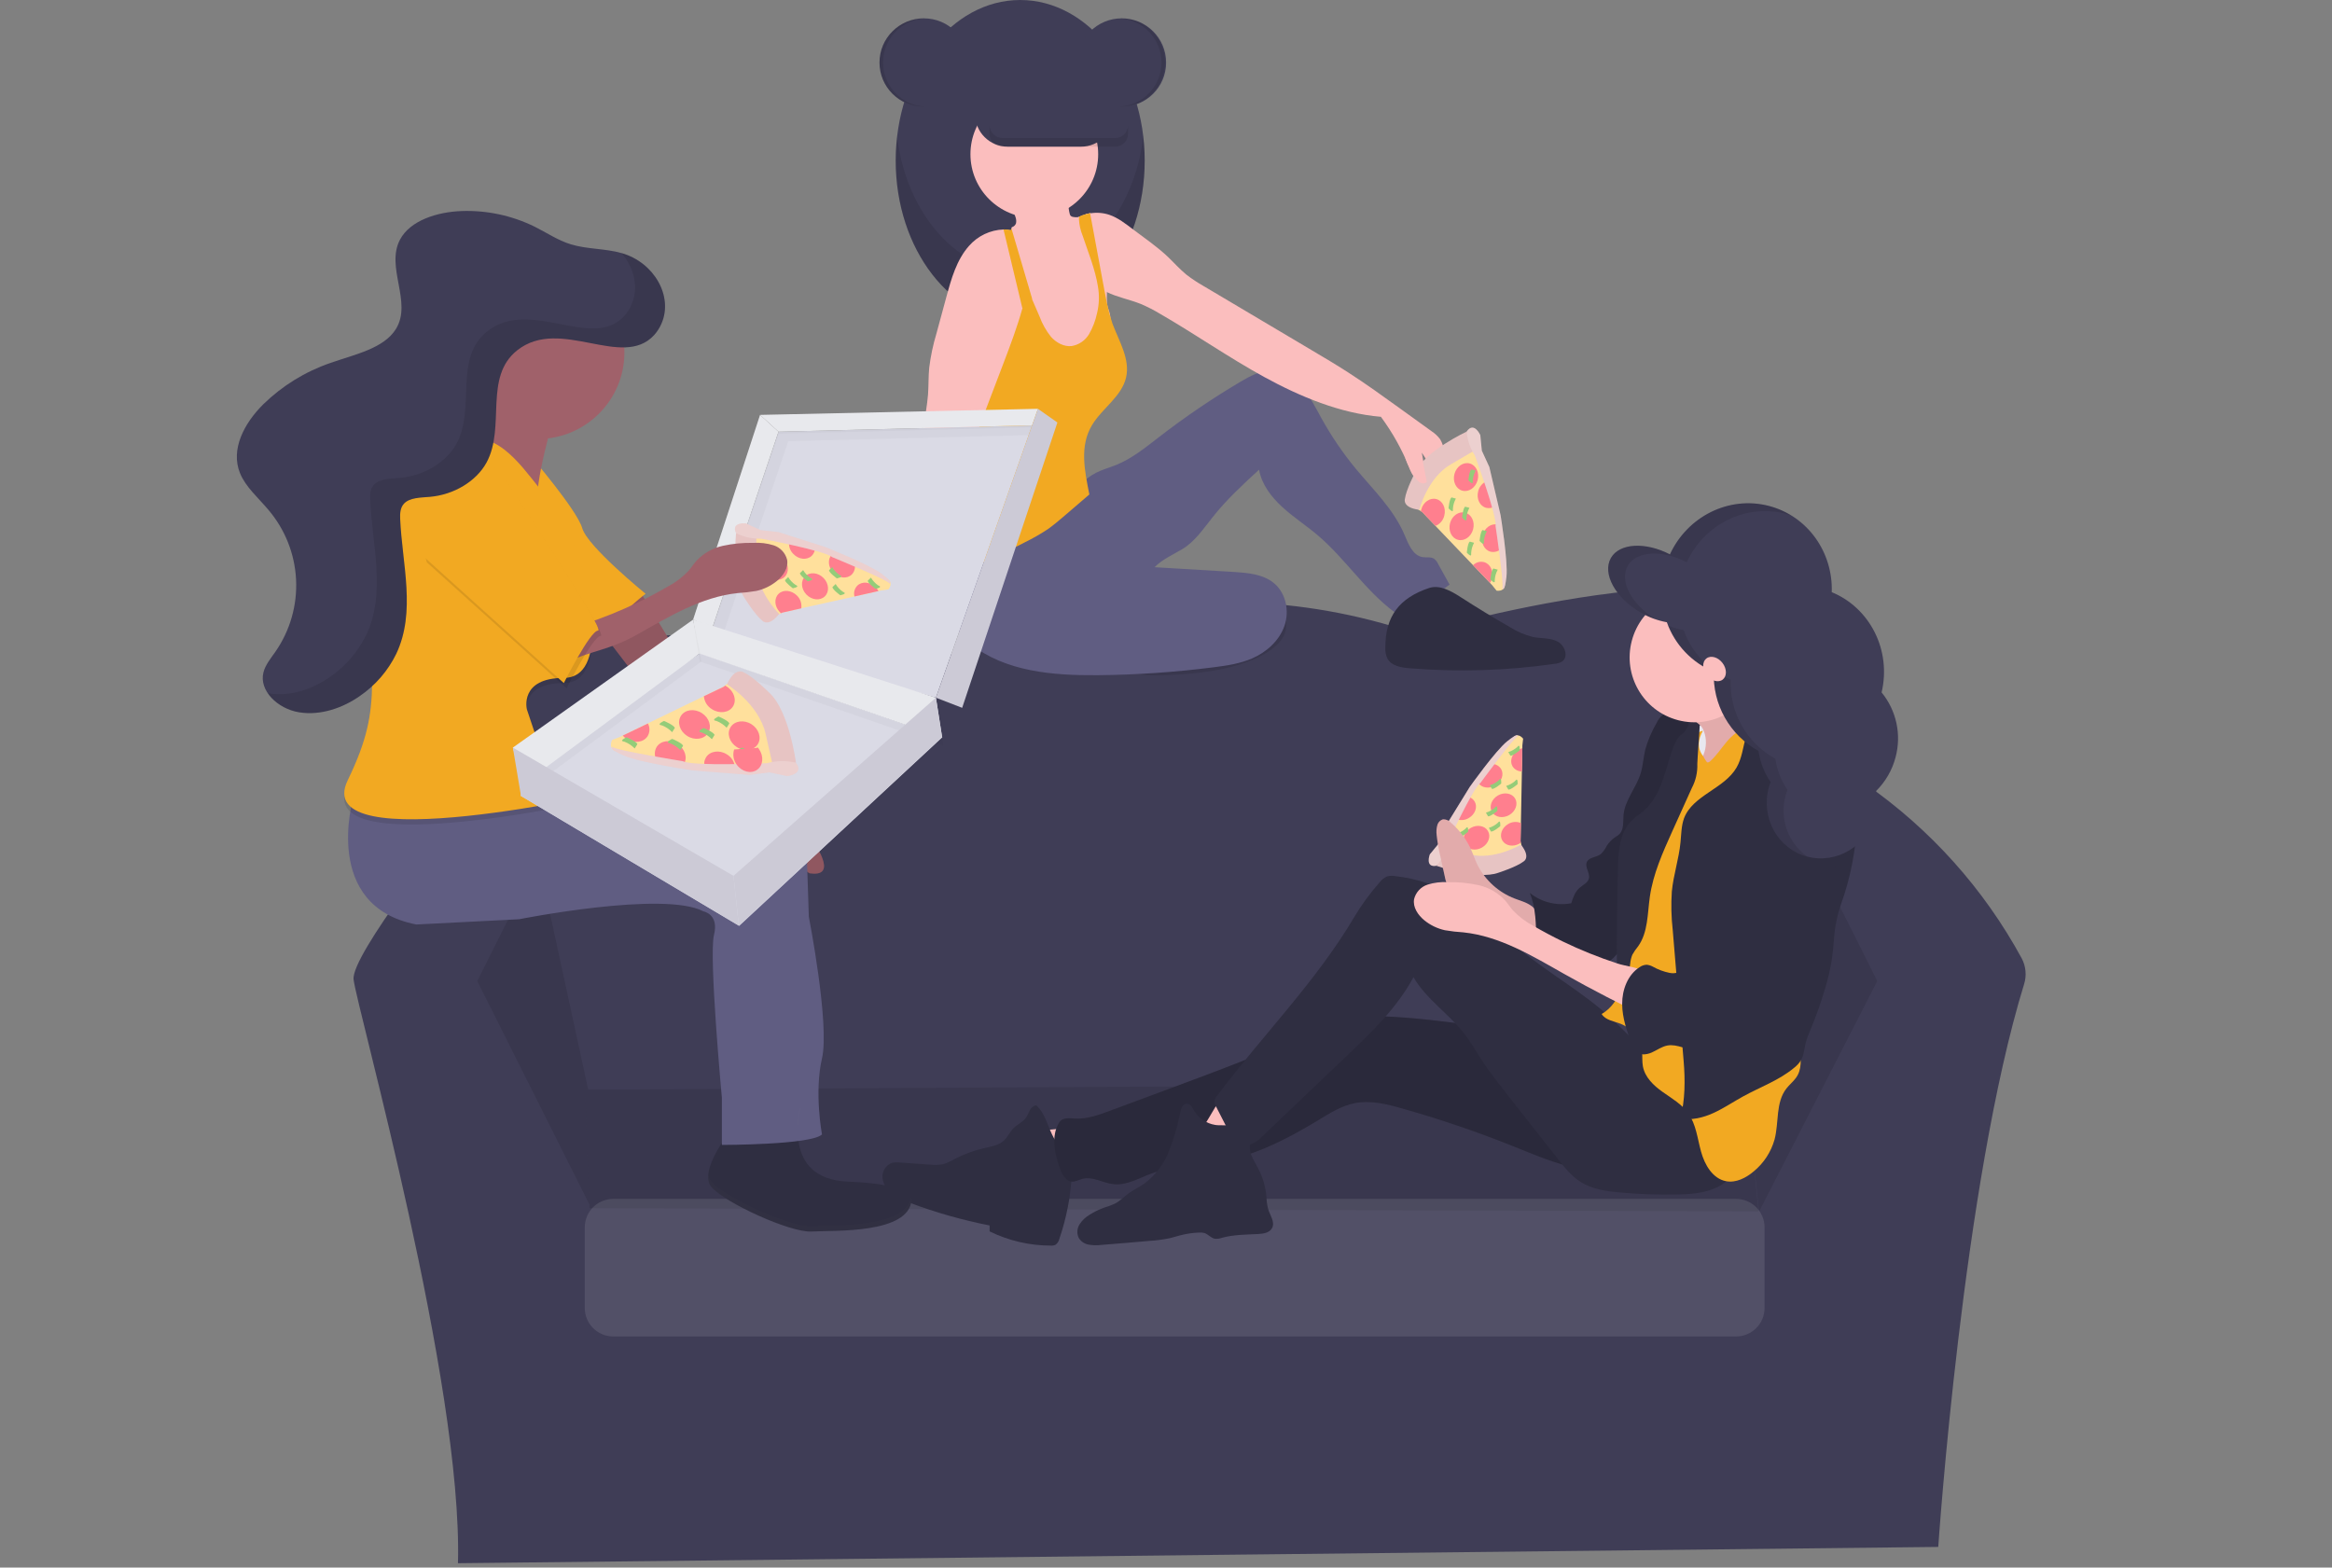 <svg width="360" height="242" viewBox="0 0 360 242" fill="none" xmlns="http://www.w3.org/2000/svg">
<rect x="0" y="0" width="360" height="242" fill="#808080" stroke="none"/>
<path opacity="0.1" d="M81.756 70.206C81.756 70.206 89.075 78.713 89.886 81.549C90.698 84.386 99.662 91.665 99.662 91.665C99.662 91.665 93.155 96.526 94.374 98.956C95.594 101.387 85.836 90.856 85.836 90.856L74.424 74.258L81.756 70.206Z" fill="#F2A922"/>
<path d="M312.104 147.955C306.276 137.232 298.016 128.013 287.982 121.031C287.264 120.538 286.437 120.227 285.571 120.126C286.753 112.382 286.505 103.826 282.118 97.372C271.708 82.061 218.668 97.863 218.668 97.863C181.489 85.023 149.265 101.32 149.265 101.32C149.265 101.32 108.12 94.9 89.285 99.841C80.401 102.17 78.244 111.197 78.445 120.089H78.416C77.629 120.087 76.851 120.263 76.141 120.602C75.431 120.942 74.807 121.437 74.315 122.05C69.305 128.285 54.172 147.49 54.584 151.198C55.08 155.644 71.438 213.421 70.698 241.325L299.216 238.811C299.216 238.811 303.002 182.66 312.47 151.923C312.88 150.604 312.749 149.177 312.104 147.955Z" fill="#3F3D56"/>
<path opacity="0.1" d="M73.676 151.45L83.093 132.681L91.022 169.225L91.115 186.188L73.676 151.45Z" fill="black"/>
<path opacity="0.1" d="M289.799 151.45L280.381 132.681L269.458 167.331L271.561 187.026L289.799 151.45Z" fill="black"/>
<path d="M90.332 168.228L269.474 167.252L271.46 187.005L91.022 186.511L90.332 168.228Z" fill="#3F3D56"/>
<path opacity="0.1" d="M90.332 168.228L269.474 167.252L271.46 187.005L91.022 186.511L90.332 168.228Z" fill="black"/>
<path opacity="0.1" d="M267.998 185.082H94.677C92.245 185.082 90.273 187.046 90.273 189.469V201.931C90.273 204.354 92.245 206.319 94.677 206.319H267.998C270.43 206.319 272.402 204.354 272.402 201.931V189.469C272.402 187.046 270.43 185.082 267.998 185.082Z" fill="white"/>
<path d="M235.131 114.038C235.131 114.038 234.525 113.2 233.81 113.652C233.469 113.874 231.867 115.886 230.294 117.931C229.52 118.932 228.75 119.942 228.14 120.746C227.387 121.735 226.878 122.423 226.878 122.423L226.575 122.988L224.737 126.412L223.008 129.63L222.588 131.147L228.426 133.125L235.072 131.319L234.786 130.091L234.735 129.882L234.79 127.057L234.941 119.095L235.013 115.513V115.094L235.131 114.038Z" fill="#FFE09C"/>
<path d="M221.763 133.665C221.763 133.665 228.073 135.907 231.307 134.734C231.307 134.734 234.104 133.846 235.206 132.987C235.206 132.987 236.38 132.375 234.786 130.38C234.786 130.38 230.702 132.874 226.836 131.893L222.971 130.908L221.763 133.665Z" fill="#E7C4C3"/>
<path d="M228.801 130.829C229.785 130.254 230.187 129.115 229.698 128.285C229.21 127.454 228.016 127.246 227.032 127.821C226.048 128.395 225.646 129.535 226.134 130.365C226.623 131.196 227.817 131.403 228.801 130.829Z" fill="#FF7F8E"/>
<path d="M232.997 125.817C233.981 125.243 234.382 124.104 233.894 123.273C233.405 122.443 232.211 122.235 231.227 122.809C230.243 123.384 229.842 124.523 230.33 125.354C230.819 126.184 232.013 126.392 232.997 125.817Z" fill="#FF7F8E"/>
<path d="M234.786 127.057C234.469 126.925 234.125 126.871 233.783 126.898C233.44 126.925 233.109 127.033 232.817 127.212C231.833 127.786 231.429 128.926 231.921 129.756C232.413 130.586 233.604 130.795 234.584 130.221C234.651 130.179 234.718 130.137 234.782 130.091L234.731 129.882L234.786 127.057Z" fill="#FF7F8E"/>
<path d="M227.648 123.734C227.531 123.542 227.375 123.376 227.189 123.247C227.004 123.119 226.793 123.03 226.571 122.988L224.733 126.412C225.055 126.556 225.407 126.62 225.759 126.596C226.111 126.573 226.452 126.464 226.752 126.278C227.736 125.704 228.136 124.564 227.648 123.734Z" fill="#FF7F8E"/>
<path d="M231.736 118.718C231.584 118.476 231.373 118.277 231.122 118.139C230.871 118.001 230.589 117.929 230.302 117.931C229.528 118.932 228.758 119.942 228.148 120.746L228.174 120.797C228.662 121.635 229.856 121.832 230.84 121.258C231.825 120.684 232.216 119.548 231.736 118.718Z" fill="#FF7F8E"/>
<path d="M235.009 115.508C234.792 115.563 234.583 115.647 234.39 115.76C233.406 116.334 233.007 117.474 233.494 118.303C233.647 118.547 233.86 118.747 234.113 118.885C234.365 119.023 234.649 119.094 234.937 119.091L235.009 115.508Z" fill="#FF7F8E"/>
<path d="M225.212 129.249L224.876 128.683C225.38 128.533 225.845 128.276 226.239 127.929C226.264 127.904 226.285 127.874 226.306 127.849C226.727 127.321 226.638 128.419 226.638 128.419C226.638 128.419 225.604 129.295 225.212 129.249Z" fill="#94CC79"/>
<path d="M230.176 128.373L229.839 127.803C230.343 127.652 230.808 127.395 231.202 127.049C231.202 127.024 231.248 126.999 231.269 126.969C231.69 126.445 231.602 127.539 231.602 127.539C231.602 127.539 230.567 128.419 230.176 128.373Z" fill="#94CC79"/>
<path d="M229.722 126.026L229.385 125.457C229.888 125.307 230.353 125.051 230.748 124.706C230.769 124.677 230.794 124.652 230.815 124.627C231.236 124.099 231.147 125.193 231.147 125.193C231.147 125.193 230.113 126.064 229.722 126.026Z" fill="#94CC79"/>
<path d="M230.323 121.794L229.986 121.224C230.49 121.073 230.955 120.816 231.349 120.47C231.349 120.445 231.396 120.42 231.417 120.39C231.837 119.862 231.749 120.96 231.749 120.96C231.749 120.96 230.714 121.836 230.323 121.794Z" fill="#94CC79"/>
<path d="M233.171 116.673L232.838 116.104C233.341 115.953 233.804 115.696 234.197 115.349C234.221 115.325 234.244 115.298 234.264 115.27C234.685 114.746 234.601 115.84 234.601 115.84C234.601 115.84 233.562 116.715 233.171 116.673Z" fill="#94CC79"/>
<path d="M232.851 121.899L232.514 121.329C233.018 121.18 233.483 120.924 233.877 120.579C233.877 120.55 233.923 120.524 233.945 120.499C234.365 119.971 234.277 121.065 234.277 121.065C234.277 121.065 233.242 121.945 232.851 121.899Z" fill="#94CC79"/>
<path d="M220.729 131.893C220.729 131.893 219.921 133.988 221.763 133.653C222.583 132.706 223.144 131.564 223.391 130.338C223.391 130.338 227.374 121.643 228.552 120.847C228.552 120.847 233.743 113.778 234.302 113.673C234.302 113.673 234.483 112.986 232.67 114.44C230.857 115.894 226.886 121.492 226.886 121.492L223.101 127.64L222.209 130.091L220.729 131.893Z" fill="#E7C4C3"/>
<path opacity="0.2" d="M220.729 131.893C220.729 131.893 219.921 133.988 221.763 133.653C222.583 132.706 223.144 131.564 223.391 130.338C223.391 130.338 227.374 121.643 228.552 120.847C228.552 120.847 233.743 113.778 234.302 113.673C234.302 113.673 234.483 112.986 232.67 114.44C230.857 115.894 226.886 121.492 226.886 121.492L223.101 127.64L222.209 130.091L220.729 131.893Z" fill="white"/>
<path d="M158.161 174.455C158.856 176.727 159.71 178.948 160.719 181.101C163.615 180.497 166.464 179.688 169.245 178.679C169.333 178.649 167.651 176.458 167.474 176.278C166.789 175.523 165.972 174.899 165.064 174.434C164.176 174.048 163.083 174.342 162.119 174.392C160.807 174.459 159.488 174.48 158.161 174.455Z" fill="#FBBEBE"/>
<path d="M165.081 177.895C163.634 177.443 162.75 175.989 162.162 174.589C161.573 173.189 161.097 171.656 159.979 170.633C159.766 170.666 159.565 170.75 159.393 170.878C159.221 171.007 159.084 171.176 158.994 171.371C158.82 171.763 158.624 172.147 158.41 172.519C157.947 173.189 157.148 173.516 156.538 174.086C155.928 174.656 155.587 175.523 154.952 176.098C154.153 176.818 153.026 176.998 151.978 177.237C150.356 177.604 148.789 178.182 147.318 178.955C146.776 179.281 146.197 179.54 145.593 179.726C144.928 179.856 144.247 179.878 143.574 179.793L138.947 179.467C138.535 179.414 138.117 179.431 137.711 179.517C137.243 179.687 136.845 180.007 136.579 180.426C136.312 180.845 136.193 181.34 136.239 181.834C136.298 182.326 136.459 182.801 136.71 183.229C136.962 183.656 137.3 184.027 137.702 184.319C138.511 184.892 139.401 185.339 140.344 185.647C144.38 187.168 148.536 188.35 152.769 189.184V190.098C155.712 191.543 158.948 192.294 162.229 192.293C162.471 192.311 162.713 192.269 162.935 192.172C163.239 191.953 163.451 191.631 163.533 191.267C164.647 188.021 165.296 184.636 165.463 181.21C165.546 180.343 165.479 179.469 165.266 178.624C165.013 177.786 165.88 178.142 165.076 177.816" fill="#2F2E41"/>
<path d="M253.966 160.488C240.224 161.326 226.626 157.299 212.888 156.872C211.178 156.764 209.46 156.874 207.778 157.199C206.011 157.593 204.362 158.389 202.73 159.152C195.348 162.571 187.718 165.404 180.093 168.232L171.335 171.484C169.585 172.133 167.773 172.791 165.909 172.678C165.068 172.628 164.046 172.502 163.579 173.194C162.153 175.289 162.826 178.385 163.768 180.736C164.071 181.499 164.61 182.329 165.409 182.412C165.985 182.471 166.523 182.14 167.091 181.993C168.685 181.574 170.275 182.639 171.916 182.811C173.943 183.024 175.823 181.876 177.737 181.172C180.909 180.003 184.379 180.041 187.714 179.496C193.308 178.566 198.49 175.98 203.336 173.034C205.178 171.911 207.046 170.709 209.166 170.298C211.601 169.824 214.104 170.449 216.497 171.136C222.194 172.741 227.801 174.643 233.297 176.835C236.191 177.992 239.068 179.228 242.079 180.028C248.594 181.735 255.485 181.334 261.756 178.884C263.952 178.017 266.345 176.487 266.471 174.124C266.543 172.775 265.491 171.61 264.789 170.436C264.343 169.695 263.893 168.957 263.401 168.245C261.016 164.783 258.139 160.241 253.966 160.488Z" fill="#2F2E41"/>
<path opacity="0.1" d="M253.966 160.488C240.224 161.326 226.626 157.299 212.888 156.872C211.178 156.764 209.46 156.874 207.778 157.199C206.011 157.593 204.362 158.389 202.73 159.152C195.348 162.571 187.718 165.404 180.093 168.232L171.335 171.484C169.585 172.133 167.773 172.791 165.909 172.678C165.068 172.628 164.046 172.502 163.579 173.194C162.153 175.289 162.826 178.385 163.768 180.736C164.071 181.499 164.61 182.329 165.409 182.412C165.985 182.471 166.523 182.14 167.091 181.993C168.685 181.574 170.275 182.639 171.916 182.811C173.943 183.024 175.823 181.876 177.737 181.172C180.909 180.003 184.379 180.041 187.714 179.496C193.308 178.566 198.49 175.98 203.336 173.034C205.178 171.911 207.046 170.709 209.166 170.298C211.601 169.824 214.104 170.449 216.497 171.136C222.194 172.741 227.801 174.643 233.297 176.835C236.191 177.992 239.068 179.228 242.079 180.028C248.594 181.735 255.485 181.334 261.756 178.884C263.952 178.017 266.345 176.487 266.471 174.124C266.543 172.775 265.491 171.61 264.789 170.436C264.343 169.695 263.893 168.957 263.401 168.245C261.016 164.783 258.139 160.241 253.966 160.488Z" fill="black"/>
<path d="M184.543 175.121C186.691 175.85 188.861 176.522 191.054 177.137C192.278 175.134 194.57 173.738 195.092 171.45C195.114 171.4 195.125 171.345 195.124 171.29C195.123 171.235 195.11 171.181 195.087 171.131C195.063 171.081 195.03 171.037 194.988 171.001C194.946 170.965 194.897 170.938 194.844 170.922C193.277 170.058 191.537 169.55 189.75 169.435C188.337 169.347 187.693 170.813 187.05 171.848C186.793 172.263 185.119 175.318 184.543 175.121Z" fill="#FBBEBE"/>
<path d="M187.571 173.659C186.929 173.551 186.316 173.311 185.772 172.954C185.227 172.598 184.763 172.133 184.408 171.589C184.105 171.061 183.781 170.332 183.176 170.386C182.57 170.44 182.334 171.094 182.225 171.643C181.817 173.721 181.225 175.759 180.454 177.732C179.681 179.709 178.37 181.433 176.669 182.71C175.87 183.259 174.986 183.674 174.204 184.252C173.501 184.767 172.892 185.421 172.101 185.819C171.584 186.058 171.05 186.257 170.502 186.414C169.7 186.696 168.932 187.069 168.214 187.525C167.584 187.888 167.05 188.397 166.658 189.008C166.46 189.318 166.344 189.672 166.321 190.039C166.298 190.405 166.369 190.772 166.528 191.103C166.694 191.374 166.916 191.607 167.179 191.786C167.442 191.965 167.741 192.087 168.054 192.143C168.681 192.252 169.32 192.269 169.951 192.193C172.454 192.008 174.957 191.774 177.46 191.564C178.517 191.5 179.569 191.36 180.606 191.145C181.157 191.011 181.691 190.839 182.238 190.697C183.174 190.457 184.132 190.317 185.098 190.278C185.381 190.256 185.665 190.281 185.939 190.353C186.52 190.542 186.928 191.116 187.529 191.233C187.913 191.27 188.3 191.218 188.661 191.082C190.461 190.592 192.358 190.605 194.221 190.504C195.062 190.462 196.005 190.307 196.383 189.574C196.854 188.66 196.072 187.638 195.765 186.641C195.608 186.014 195.521 185.371 195.504 184.726C195.362 183.132 194.893 181.584 194.124 180.179C193.489 179.014 192.619 177.723 193.065 176.47C193.216 176.051 193.519 175.632 193.485 175.213C193.342 173.206 188.711 173.898 187.571 173.659Z" fill="#2F2E41"/>
<path d="M233.36 138.526C230.928 137.456 228.979 135.526 227.892 133.108C227.66 132.589 227.471 132.048 227.252 131.524C226.531 129.781 225.41 128.229 223.98 126.994C223.826 126.827 223.638 126.695 223.428 126.606C223.219 126.518 222.992 126.476 222.764 126.483C222.544 126.55 222.346 126.673 222.189 126.841C222.033 127.009 221.924 127.215 221.873 127.439C221.747 127.915 221.715 128.412 221.78 128.901C221.903 130.053 222.103 131.195 222.377 132.32L223.042 135.342C223.124 135.807 223.265 136.261 223.463 136.691C223.748 137.2 224.126 137.652 224.577 138.024C225.187 138.585 225.806 139.126 226.432 139.654C227.306 140.487 228.444 140.99 229.65 141.078C232.376 141.581 235.152 142.31 237.457 144.083C237.427 144.083 237.457 142.055 237.406 141.824C237.301 141.217 237.217 140.613 236.822 140.203C235.917 139.281 234.449 139.017 233.36 138.526Z" fill="#FBBEBE"/>
<path opacity="0.1" d="M233.36 138.526C230.928 137.456 228.979 135.526 227.892 133.108C227.66 132.589 227.471 132.048 227.252 131.524C226.531 129.781 225.41 128.229 223.98 126.994C223.826 126.827 223.638 126.695 223.428 126.606C223.219 126.518 222.992 126.476 222.764 126.483C222.544 126.55 222.346 126.673 222.189 126.841C222.033 127.009 221.924 127.215 221.873 127.439C221.747 127.915 221.715 128.412 221.78 128.901C221.903 130.053 222.103 131.195 222.377 132.32L223.042 135.342C223.124 135.807 223.265 136.261 223.463 136.691C223.748 137.2 224.126 137.652 224.577 138.024C225.187 138.585 225.806 139.126 226.432 139.654C227.306 140.487 228.444 140.99 229.65 141.078C232.376 141.581 235.152 142.31 237.457 144.083C237.427 144.083 237.457 142.055 237.406 141.824C237.301 141.217 237.217 140.613 236.822 140.203C235.917 139.281 234.449 139.017 233.36 138.526Z" fill="black"/>
<path d="M261.344 115.391C263.19 115.391 264.688 113.892 264.688 112.043C264.688 110.194 263.19 108.695 261.344 108.695C259.497 108.695 258 110.194 258 112.043C258 113.892 259.497 115.391 261.344 115.391Z" fill="#2F2E41"/>
<path d="M259.274 110.019C258.37 109.918 257.36 109.847 256.633 110.4C256.246 110.739 255.938 111.156 255.728 111.624C254.98 112.905 254.397 114.275 253.991 115.701C253.693 116.925 253.642 118.215 253.272 119.406C252.586 121.635 250.832 123.516 250.63 125.842C250.542 126.881 250.719 128.101 249.953 128.813C249.767 128.969 249.567 129.11 249.356 129.232C248.827 129.585 248.379 130.045 248.039 130.581C247.81 131.063 247.493 131.499 247.106 131.868C246.424 132.371 245.297 132.316 244.961 133.096C244.624 133.875 245.49 134.772 245.289 135.61C245.125 136.297 244.355 136.611 243.825 137.081C243.143 137.68 242.832 138.581 242.563 139.444C241.445 139.655 240.295 139.622 239.192 139.347C238.088 139.073 237.057 138.564 236.17 137.856C237.099 140.144 237.12 142.671 237.162 145.143C237.162 145.943 237.162 146.844 236.573 147.402C239.236 147.46 241.831 148.177 244.426 148.764C245.562 149.019 246.794 149.241 247.85 148.764C248.446 148.444 248.978 148.018 249.419 147.506C250.832 146.077 252.313 144.523 252.658 142.541C252.851 141.435 252.658 140.295 252.717 139.188C252.847 137.799 253.129 136.427 253.558 135.099C254.306 132.343 254.809 129.528 255.06 126.684C255.211 124.933 256.742 123.521 257.533 121.949C259.047 118.991 260.591 115.907 260.704 112.584C260.759 111.486 260.38 110.141 259.274 110.019Z" fill="#2F2E41"/>
<path opacity="0.1" d="M259.274 110.019C258.37 109.918 257.36 109.847 256.633 110.4C256.246 110.739 255.938 111.156 255.728 111.624C254.98 112.905 254.397 114.275 253.991 115.701C253.693 116.925 253.642 118.215 253.272 119.406C252.586 121.635 250.832 123.516 250.63 125.842C250.542 126.881 250.719 128.101 249.953 128.813C249.767 128.969 249.567 129.11 249.356 129.232C248.827 129.585 248.379 130.045 248.039 130.581C247.81 131.063 247.493 131.499 247.106 131.868C246.424 132.371 245.297 132.316 244.961 133.096C244.624 133.875 245.49 134.772 245.289 135.61C245.125 136.297 244.355 136.611 243.825 137.081C243.143 137.68 242.832 138.581 242.563 139.444C241.445 139.655 240.295 139.622 239.192 139.347C238.088 139.073 237.057 138.564 236.17 137.856C237.099 140.144 237.12 142.671 237.162 145.143C237.162 145.943 237.162 146.844 236.573 147.402C239.236 147.46 241.831 148.177 244.426 148.764C245.562 149.019 246.794 149.241 247.85 148.764C248.446 148.444 248.978 148.018 249.419 147.506C250.832 146.077 252.313 144.523 252.658 142.541C252.851 141.435 252.658 140.295 252.717 139.188C252.847 137.799 253.129 136.427 253.558 135.099C254.306 132.343 254.809 129.528 255.06 126.684C255.211 124.933 256.742 123.521 257.533 121.949C259.047 118.991 260.591 115.907 260.704 112.584C260.759 111.486 260.38 110.141 259.274 110.019Z" fill="black"/>
<path d="M256.132 163.371C253.272 162.014 251.177 159.487 248.864 157.32C244.447 153.189 239.042 150.264 234.399 146.388C231.32 143.823 228.569 140.831 225.187 138.681C222.211 136.797 218.839 135.621 215.332 135.245C214.93 135.174 214.518 135.194 214.125 135.304C213.682 135.499 213.295 135.804 213.002 136.188C211.504 137.873 210.171 139.697 209.023 141.636C203.134 151.588 194.772 159.969 187.845 169.217C187.626 169.437 187.496 169.73 187.481 170.039C187.465 170.348 187.565 170.652 187.76 170.893L189.169 173.642C189.956 175.184 191.222 176.994 192.921 176.672C193.7 176.529 194.318 175.959 194.89 175.414L201.199 169.393L207.832 163.074C211.719 159.374 215.669 155.585 218.205 150.855C220.182 154.274 223.698 156.512 226.108 159.654C227.025 160.844 227.791 162.169 228.59 163.426C229.902 165.445 231.395 167.344 232.884 169.238L240.494 178.913C241.528 180.229 242.597 181.579 244.014 182.471C245.819 183.607 248.01 183.908 250.13 184.097C252.988 184.351 255.858 184.455 258.727 184.407C260.915 184.369 263.169 184.227 265.133 183.259C267.098 182.291 268.709 180.326 268.608 178.113C268.487 176.976 268.112 175.881 267.51 174.907C264.81 169.921 261.255 165.793 256.132 163.371Z" fill="#2F2E41"/>
<path d="M263.401 116.937C264.82 116.937 265.971 115.784 265.971 114.36C265.971 112.937 264.82 111.783 263.401 111.783C261.981 111.783 260.831 112.937 260.831 114.36C260.831 115.784 261.981 116.937 263.401 116.937Z" fill="#E8E8F0"/>
<path d="M262.833 112.424C263.411 113.571 263.512 114.899 263.115 116.12C262.717 117.325 262.161 118.472 261.461 119.531C260.86 120.625 260.139 121.649 259.312 122.586C263.279 122.779 267.127 121.228 270.627 119.347C273.445 117.838 276.255 115.969 277.777 113.145C277.33 113.253 276.864 113.266 276.411 113.183C275.958 113.1 275.528 112.923 275.148 112.663C274.393 112.138 273.716 111.509 273.138 110.794L271.144 108.561C270.676 108.075 270.266 107.538 269.92 106.96C269.488 106.169 269.305 105.267 269.394 104.37C268.603 105.196 267.718 105.927 266.757 106.549C265.335 107.471 263.766 108.142 262.341 109.064C261.836 109.386 260.709 109.902 260.999 110.568C261.289 111.234 262.442 111.72 262.833 112.424Z" fill="#FBBEBE"/>
<path opacity="0.1" d="M262.833 112.424C263.411 113.571 263.512 114.899 263.115 116.12C262.717 117.325 262.161 118.472 261.461 119.531C260.86 120.625 260.139 121.649 259.312 122.586C263.279 122.779 267.127 121.228 270.627 119.347C273.445 117.838 276.255 115.969 277.777 113.145C277.33 113.253 276.864 113.266 276.411 113.183C275.958 113.1 275.528 112.923 275.148 112.663C274.393 112.138 273.716 111.509 273.138 110.794L271.144 108.561C270.676 108.075 270.266 107.538 269.92 106.96C269.488 106.169 269.305 105.267 269.394 104.37C268.603 105.196 267.718 105.927 266.757 106.549C265.335 107.471 263.766 108.142 262.341 109.064C261.836 109.386 260.709 109.902 260.999 110.568C261.289 111.234 262.442 111.72 262.833 112.424Z" fill="black"/>
<path d="M262.887 112.814C262.143 114.071 261.983 115.538 262.887 116.678C263.001 116.82 263.417 117.7 263.598 117.708C263.773 117.691 263.935 117.609 264.053 117.478C265.016 116.602 265.735 115.483 266.576 114.49C267.417 113.497 268.49 112.596 269.777 112.395C271.329 112.156 272.831 112.973 274.189 113.765C274.78 114.052 275.296 114.473 275.695 114.993C275.982 115.509 276.151 116.081 276.192 116.669C276.658 120.193 276.65 123.764 276.637 127.317C276.637 129.89 276.637 132.475 276.133 134.998C275.88 136.305 275.502 137.584 275.321 138.899C275.191 140.061 275.139 141.23 275.165 142.398V147.293C275.131 148.191 275.195 149.09 275.355 149.975C275.586 151.047 276.095 152.036 276.436 153.08C276.787 154.279 277.028 155.508 277.155 156.75L277.828 161.817C278.038 163.413 278.194 165.169 277.226 166.426C276.806 167.004 276.213 167.47 275.771 168.048C274.088 170.202 274.639 173.282 273.945 175.917C273.399 177.847 272.275 179.565 270.724 180.841C269.533 181.847 267.998 182.635 266.471 182.354C264.406 181.972 263.165 179.84 262.601 177.799C262.038 175.758 261.836 173.567 260.616 171.857C259.619 170.457 258.092 169.577 256.679 168.58C255.266 167.583 253.92 166.296 253.617 164.603C253.482 163.866 253.566 163.107 253.487 162.361C253.377 161.416 253.013 160.517 252.434 159.76C251.856 159.003 251.083 158.415 250.197 158.058C249.142 157.639 247.838 157.501 247.253 156.537C248.792 155.674 249.81 154.077 250.349 152.397C250.887 150.716 250.996 148.931 251.102 147.171L251.455 141.284C251.611 138.652 251.682 136.046 252.847 133.682C253.365 132.622 254.012 131.633 254.555 130.59C255.271 129.122 255.882 127.605 256.385 126.052C257.226 123.638 258.067 121.224 258.824 118.781C259.125 117.601 259.575 116.463 260.162 115.395C260.759 114.373 261.693 113.036 262.887 112.814Z" fill="#F2A922"/>
<path d="M249.764 151.064L251.329 151.119L251.661 148.768C251.703 148.296 251.814 147.833 251.989 147.393C252.248 146.929 252.549 146.49 252.889 146.082C254.429 143.915 254.315 141.053 254.698 138.409C255.207 134.897 256.679 131.612 258.134 128.381L261.18 121.639C261.783 120.494 262.073 119.21 262.021 117.918C262.05 116.875 262.357 113.086 262.387 112.051C262.387 111.666 261.546 111.88 261.356 111.536C260.978 110.786 260.456 112.818 259.745 113.262C259.035 113.707 258.639 114.52 258.34 115.299C257.684 116.996 257.285 118.781 256.658 120.495C256.031 122.209 255.198 123.893 253.823 125.104C253.201 125.649 252.485 126.077 251.897 126.659C250.008 128.52 249.823 131.457 249.756 134.11C249.722 135.664 249.402 151.064 249.764 151.064Z" fill="#2F2E41"/>
<path d="M272.276 110.002C270.757 110.597 269.924 112.24 269.5 113.816C269.075 115.391 268.898 117.076 268.082 118.488C266.172 121.794 261.31 122.758 259.968 126.332C259.548 127.501 259.548 128.784 259.426 130.028C259.182 132.589 258.336 135.057 258.088 137.621C257.956 139.61 258.002 141.607 258.227 143.588L259.909 163.782C260.158 166.715 260.149 169.829 259.4 172.661C261.121 172.992 262.913 172.548 264.507 171.823C266.101 171.098 267.56 170.101 269.096 169.259C271.737 167.805 274.652 166.778 276.966 164.842C277.385 164.517 277.744 164.121 278.025 163.673C278.488 162.877 278.53 161.909 278.749 161.012C278.948 160.295 279.203 159.595 279.51 158.917C280.358 156.882 281.096 154.803 281.723 152.69C282.153 151.289 282.492 149.861 282.736 148.416C282.922 147.268 283.022 146.103 283.123 144.942C283.247 143.123 283.609 141.328 284.2 139.603C285.678 135.491 286.517 131.179 286.686 126.814C286.734 126.184 286.69 125.55 286.556 124.933C286.296 124.184 285.952 123.467 285.529 122.796C284.823 121.471 284.398 120.013 283.733 118.664C282.227 115.626 279.565 113.317 276.78 111.385C275.426 110.442 273.828 109.399 272.276 110.002Z" fill="#2F2E41"/>
<path d="M236.746 142.947C235.538 142.316 234.445 141.487 233.511 140.496C233.091 140.001 232.737 139.444 232.304 138.958C231.212 137.796 229.793 136.989 228.233 136.645C226.685 136.306 225.102 136.153 223.517 136.188C222.457 136.121 221.393 136.249 220.38 136.565C219.872 136.73 219.416 137.021 219.052 137.411C218.689 137.8 218.431 138.275 218.302 138.79C218.07 140.047 218.895 141.267 219.883 142.076C220.804 142.824 221.887 143.348 223.046 143.605C223.991 143.768 224.945 143.879 225.902 143.936C231.53 144.523 236.552 147.573 241.465 150.352C245.798 152.796 250.213 155.078 254.711 157.199C254.888 155.856 254.962 154.501 254.933 153.147C254.908 152.137 254.858 150.595 253.899 150C252.784 149.308 250.954 149.162 249.693 148.743C246.793 147.796 243.962 146.655 241.217 145.327C239.7 144.587 238.21 143.794 236.746 142.947Z" fill="#FBBEBE"/>
<path d="M271.305 104.003C272.721 98.638 269.527 93.151 264.171 91.749C258.815 90.346 253.325 93.558 251.909 98.923C250.493 104.288 253.688 109.774 259.044 111.177C264.4 112.58 269.889 109.368 271.305 104.003Z" fill="#FBBEBE"/>
<path d="M275.144 121.392C274.248 122.431 273.798 123.772 273.197 125.004C271.96 127.543 270.017 129.722 269.045 132.379C268.019 135.178 268.053 138.505 266.042 140.705C265.693 141.087 265.272 141.455 265.171 141.962C265.157 142.27 265.122 142.577 265.066 142.88C264.78 143.676 263.468 143.718 263.224 144.531C263.152 144.77 263.19 145.03 263.102 145.265C262.9 145.788 262.206 145.868 261.739 146.186C260.763 146.844 260.961 148.37 260.267 149.321C259.962 149.677 259.568 149.945 259.124 150.099C258.68 150.252 258.204 150.284 257.743 150.192C256.832 150.006 255.955 149.68 255.144 149.224C254.856 149.065 254.538 148.967 254.21 148.935C253.821 148.948 253.445 149.074 253.129 149.3C251.278 150.473 250.408 152.799 250.42 154.995C250.433 157.19 251.19 159.302 251.964 161.356C252.071 161.702 252.245 162.024 252.477 162.303C253.091 162.948 254.159 162.847 254.975 162.487C255.792 162.127 256.532 161.561 257.407 161.402C258.959 161.121 260.477 162.185 262.034 162.097C263.186 162.03 264.208 161.364 265.163 160.719C266.694 159.688 268.25 158.624 269.369 157.165C270.059 156.269 270.564 155.25 271.165 154.291C271.935 153.122 272.778 152.002 273.689 150.938L279.468 143.89C280.048 143.223 280.569 142.506 281.024 141.749C281.55 140.726 281.957 139.646 282.236 138.531C282.787 136.649 283.342 134.759 283.435 132.794C283.467 131.181 283.326 129.57 283.014 127.988C282.815 126.41 282.39 124.869 281.752 123.412C280.562 120.797 277.504 118.647 275.144 121.392Z" fill="#2F2E41"/>
<path d="M292.625 116.908C293.088 115.188 293.134 113.383 292.76 111.642C292.385 109.901 291.601 108.273 290.472 106.893C292.007 100.369 288.663 93.836 282.774 91.418C282.985 85.3 279.094 79.685 273.1 78.109C266.871 76.479 260.481 79.756 257.794 85.581C254.008 83.624 250.004 83.833 248.683 86.134C247.303 88.539 249.377 92.323 253.31 94.582C254.549 95.303 255.906 95.804 257.318 96.061C257.925 97.77 258.884 99.334 260.133 100.652C261.383 101.969 262.896 103.012 264.574 103.712C264.471 106.186 265.061 108.64 266.28 110.797C267.498 112.955 269.296 114.732 271.472 115.928C271.71 117.647 272.348 119.287 273.336 120.717C273.22 121.017 273.122 121.324 273.041 121.635C271.805 126.307 274.48 131.059 279.01 132.245C283.54 133.431 288.217 130.607 289.449 125.934C289.781 124.689 289.838 123.386 289.618 122.117C291.071 120.681 292.11 118.882 292.625 116.908Z" fill="#3F3D56"/>
<path opacity="0.1" d="M251.278 87.349C252.599 85.048 256.599 84.835 260.389 86.796C263.068 80.971 269.466 77.69 275.695 79.324C275.977 79.396 276.255 79.484 276.537 79.576C275.471 78.921 274.315 78.427 273.104 78.109C266.875 76.479 260.486 79.756 257.798 85.581C254.012 83.624 250.008 83.833 248.687 86.134C247.308 88.539 249.381 92.323 253.314 94.582C254.052 95.005 254.83 95.356 255.636 95.629C251.876 93.341 249.932 89.696 251.278 87.349Z" fill="black"/>
<path opacity="0.1" d="M275.641 122.85C275.721 122.539 275.819 122.232 275.935 121.932C274.948 120.501 274.309 118.859 274.072 117.139C271.896 115.944 270.098 114.168 268.879 112.011C267.66 109.854 267.07 107.401 267.174 104.928C265.495 104.227 263.983 103.185 262.733 101.867C261.483 100.549 260.524 98.985 259.918 97.276C259.094 97.13 258.289 96.895 257.516 96.576C258.159 98.171 259.113 99.621 260.324 100.845C261.535 102.068 262.978 103.038 264.57 103.7C264.466 106.174 265.057 108.627 266.276 110.785C267.494 112.942 269.292 114.719 271.468 115.915C271.706 117.634 272.344 119.275 273.331 120.705C273.216 121.005 273.117 121.311 273.037 121.622C271.805 126.278 274.459 131.013 278.964 132.22C277.519 131.18 276.428 129.726 275.834 128.052C275.24 126.378 275.173 124.563 275.641 122.85Z" fill="black"/>
<path d="M265.932 104.92C266.611 104.406 266.602 103.256 265.912 102.351C265.222 101.446 264.113 101.129 263.434 101.643C262.755 102.157 262.764 103.307 263.454 104.211C264.143 105.116 265.253 105.433 265.932 104.92Z" fill="#FBBEBE"/>
<path d="M142.624 16.485C146.408 16.485 149.476 13.429 149.476 9.659C149.476 5.889 146.408 2.833 142.624 2.833C138.84 2.833 135.772 5.889 135.772 9.659C135.772 13.429 138.84 16.485 142.624 16.485Z" fill="#3F3D56"/>
<path d="M157.493 49.614C168.107 49.614 176.711 38.508 176.711 24.807C176.711 11.107 168.107 0 157.493 0C146.879 0 138.275 11.107 138.275 24.807C138.275 38.508 146.879 49.614 157.493 49.614Z" fill="#3F3D56"/>
<path opacity="0.1" d="M157.493 42.122C147.865 42.122 139.89 32.983 138.489 21.061C138.343 22.304 138.27 23.555 138.27 24.807C138.27 38.506 146.876 49.614 157.493 49.614C168.109 49.614 176.711 38.506 176.711 24.807C176.711 23.555 176.638 22.304 176.492 21.061C175.096 32.999 167.121 42.122 157.493 42.122Z" fill="black"/>
<path d="M198.444 97.46C198.024 99.137 196.253 100.503 194.284 101.445C190.137 103.436 185.031 104.027 180.072 104.228C178.81 104.304 177.544 104.28 176.286 104.157C173.691 103.851 171.285 102.749 169.783 101.177C169.569 101.006 169.421 100.766 169.363 100.498C169.373 100.338 169.416 100.181 169.488 100.037C169.56 99.893 169.661 99.765 169.783 99.66C172.429 96.786 176.837 95.017 181.262 93.76C184.627 92.792 190.49 90.286 194.162 90.626C197.729 90.932 198.966 95.323 198.444 97.46Z" fill="#3F3D56"/>
<path opacity="0.1" d="M198.444 97.46C198.024 99.137 196.253 100.503 194.284 101.445C190.137 103.436 185.031 104.027 180.072 104.228C178.81 104.304 177.544 104.28 176.286 104.157C173.691 103.851 171.285 102.749 169.783 101.177C169.569 101.006 169.421 100.766 169.363 100.498C169.373 100.338 169.416 100.181 169.488 100.037C169.56 99.893 169.661 99.765 169.783 99.66C172.429 96.786 176.837 95.017 181.262 93.76C184.627 92.792 190.49 90.286 194.162 90.626C197.729 90.932 198.966 95.323 198.444 97.46Z" fill="black"/>
<path d="M145.757 84.831C144.496 87.296 144.267 90.159 145.122 92.792C145.994 95.411 147.626 97.712 149.812 99.405C155.183 103.7 162.553 104.291 169.421 104.236C175.444 104.182 181.459 103.771 187.432 103.004C189.422 102.749 191.432 102.447 193.275 101.655C195.517 100.687 197.481 98.915 198.284 96.626C199.088 94.338 198.52 91.506 196.602 89.972C194.919 88.623 192.635 88.439 190.494 88.296L178.233 87.563C179.445 86.339 181.056 85.648 182.532 84.763C184.488 83.582 185.788 81.604 187.214 79.823C189.317 77.158 191.84 74.828 194.364 72.511C194.785 74.79 196.211 76.663 197.914 78.239C199.618 79.815 201.582 81.08 203.357 82.576C207.647 86.205 210.735 91.133 215.248 94.485C218.353 93.672 221.256 92.228 223.774 90.245L222.02 87.081C221.876 86.749 221.649 86.461 221.36 86.243C220.859 85.941 220.22 86.096 219.643 86.012C218.104 85.782 217.431 84.009 216.825 82.58C215.168 78.65 211.988 75.603 209.254 72.31C207.26 69.881 205.493 67.277 203.975 64.528C203.063 62.89 202.23 61.176 200.989 59.764C199.748 58.351 198.019 57.249 196.135 57.249C194.453 57.249 192.938 58.087 191.508 58.925C187.152 61.504 182.96 64.349 178.957 67.445C176.854 69.062 174.78 70.776 172.324 71.769C171.289 72.188 170.221 72.473 169.207 72.98C167.47 73.873 166.149 75.381 164.727 76.718C159.663 81.491 152.727 84.583 145.757 84.831Z" fill="#605D82"/>
<path d="M171.398 50.846C171.344 52.307 171.032 53.747 170.477 55.1C170.196 55.772 169.78 56.379 169.253 56.884C168.726 57.389 168.1 57.78 167.415 58.033C166.44 58.293 165.418 58.326 164.429 58.129C163.564 58.036 162.731 57.75 161.993 57.291C160.845 56.503 160.273 55.1 160.063 53.725C159.852 52.351 159.949 50.947 159.814 49.564C159.683 48.446 159.47 47.34 159.175 46.254C159.087 45.893 158.994 45.533 158.902 45.172C158.809 44.812 158.729 44.452 158.649 44.091C158.569 43.731 158.506 43.417 158.447 43.073C158.389 42.73 158.355 42.495 158.325 42.206C158.299 41.342 158.157 40.485 157.905 39.658C157.665 39.123 157.365 38.616 157.009 38.149C156.857 37.931 156.71 37.73 156.588 37.492C156.197 36.908 156.014 36.209 156.071 35.51C156.087 35.401 156.114 35.294 156.151 35.191C156.164 35.151 156.179 35.112 156.197 35.074C156.347 35.033 156.485 34.956 156.598 34.85C156.712 34.744 156.798 34.612 156.849 34.466C156.907 34.15 156.879 33.825 156.769 33.523C156.646 33.102 156.475 32.696 156.26 32.312C156.121 32.061 155.646 31.604 155.642 31.315C155.642 30.732 156.778 30.263 157.24 30.033C158.654 29.326 160.23 29.008 161.808 29.111C162.818 29.178 163.911 29.488 164.471 30.334C164.975 31.093 164.891 32.078 165.123 32.962C165.142 33.091 165.196 33.212 165.278 33.314C165.388 33.413 165.526 33.476 165.674 33.494C165.92 33.543 166.173 33.553 166.422 33.523C166.489 33.52 166.555 33.51 166.62 33.494C167.009 33.422 167.377 33.265 167.697 33.033C167.907 32.974 168.117 32.932 168.324 32.895H168.349C169.19 35.526 169.295 38.342 169.981 41.032C170.322 42.365 170.822 43.681 170.877 45.055C170.877 45.114 170.877 45.177 170.877 45.235C170.877 45.68 170.852 46.124 170.877 46.564C170.884 46.761 170.907 46.957 170.944 47.15C171.02 47.462 171.113 47.77 171.222 48.072C171.251 48.169 171.281 48.265 171.306 48.366C171.327 48.436 171.343 48.507 171.356 48.579C171.48 49.329 171.494 50.093 171.398 50.846Z" fill="#FBBEBE"/>
<path d="M159.671 33.632C165.117 33.632 169.531 29.235 169.531 23.81C169.531 18.385 165.117 13.988 159.671 13.988C154.226 13.988 149.812 18.385 149.812 23.81C149.812 29.235 154.226 33.632 159.671 33.632Z" fill="#FBBEBE"/>
<path d="M222.272 77.33C221.985 74.653 221.029 72.09 219.492 69.875L220.262 74.422C219.942 74.513 219.603 74.509 219.286 74.412C218.969 74.314 218.687 74.127 218.474 73.873C218.058 73.356 217.74 72.768 217.536 72.138C216.416 69.368 214.951 66.749 213.174 64.344C206.899 63.82 200.69 61.23 195.172 58.205C189.653 55.179 184.484 51.563 179.033 48.416C178.088 47.848 177.104 47.347 176.088 46.916C174.385 46.237 172.471 45.885 170.856 45.084L170.532 44.913C170.166 44.717 169.819 44.487 169.497 44.225C169.324 44.083 169.16 43.931 169.005 43.769C168.198 42.835 167.558 41.771 167.112 40.622C166.246 38.711 165.935 36.402 165.072 34.491C165.47 34.122 165.916 33.808 166.397 33.557L166.608 33.452C166.95 33.293 167.306 33.164 167.672 33.066C167.882 33.008 168.092 32.966 168.298 32.928H168.324C169.301 32.771 170.302 32.85 171.243 33.159C172.614 33.624 173.766 34.546 174.927 35.422C176.757 36.8 178.658 38.099 180.32 39.679C181.27 40.588 182.141 41.586 183.163 42.411C184.015 43.066 184.914 43.66 185.851 44.188L202.482 54.056C204.358 55.167 206.238 56.281 208.072 57.463C210.861 59.252 213.54 61.193 216.232 63.133L220.981 66.56C221.501 66.896 221.957 67.322 222.327 67.817C222.653 68.373 222.855 68.992 222.92 69.632C223.315 72.213 223.093 74.85 222.272 77.33Z" fill="#FBBEBE"/>
<path d="M173.846 58.234C173.178 61.205 170.166 63.003 168.589 65.613C166.629 68.853 167.428 72.62 168.168 76.332L164.134 79.794C163.394 80.426 162.649 81.051 161.854 81.625C160.688 82.406 159.47 83.106 158.208 83.72L154.641 85.547C153.534 86.166 152.362 86.661 151.146 87.022C148.798 87.621 146.308 87.202 143.995 86.511C143.721 86.44 143.458 86.333 143.213 86.192C143.068 86.106 142.943 85.992 142.842 85.857C142.612 85.449 142.529 84.974 142.607 84.512C142.842 80.623 143.797 76.814 144.748 73.034C145.247 70.765 145.924 68.537 146.771 66.372C147.606 64.518 148.565 62.724 149.644 61C150.906 58.875 152.168 56.734 153.85 54.911C154.569 54.123 155.373 53.377 155.802 52.397C156.395 51.047 156.163 49.501 156.285 48.035C156.376 46.931 156.67 45.852 157.152 44.854C157.41 44.317 157.72 43.806 158.077 43.329C158.241 43.706 158.401 44.083 158.565 44.456L158.881 45.194C159.019 45.508 159.154 45.826 159.301 46.141C159.694 47.04 160.084 47.941 160.471 48.843C160.888 49.98 161.486 51.042 162.241 51.99C163.045 52.895 164.227 53.553 165.43 53.423C165.995 53.33 166.532 53.112 167.002 52.785C167.471 52.459 167.863 52.033 168.147 51.538C168.71 50.545 169.118 49.473 169.354 48.357C169.686 47 169.731 45.589 169.489 44.213C169.068 41.56 167.953 38.853 167.133 36.389C166.799 35.569 166.605 34.697 166.561 33.812C166.561 33.712 166.57 33.613 166.591 33.515V33.439C166.933 33.28 167.289 33.151 167.655 33.054C167.865 32.995 168.075 32.953 168.282 32.916C169.005 36.827 169.73 40.729 170.456 44.624C170.456 44.716 170.494 44.808 170.511 44.9C170.612 45.462 170.717 46.019 170.835 46.576C170.952 47.134 171.053 47.586 171.18 48.085C171.222 48.252 171.268 48.424 171.314 48.592C171.445 49.053 171.588 49.505 171.735 49.958C172.761 52.694 174.473 55.422 173.846 58.234Z" fill="#F2A922"/>
<path d="M213.864 100C213.828 100.577 213.939 101.154 214.188 101.676C214.802 102.799 216.291 103.055 217.553 103.159C225.038 103.774 232.568 103.546 240.001 102.48C240.405 102.451 240.797 102.329 241.146 102.124C242.201 101.387 241.566 99.589 240.397 99.011C239.227 98.433 237.873 98.592 236.611 98.328C235.353 98.011 234.154 97.493 233.061 96.794C230.495 95.325 227.972 93.788 225.49 92.185C224.005 91.234 222.251 90.219 220.581 90.785C216.043 92.31 213.831 95.135 213.864 100Z" fill="#2F2E41"/>
<path d="M158.687 43.895L158.649 44.1L158.586 44.443C158.38 45.499 158.124 46.539 157.833 47.599C157.03 50.486 155.957 53.331 154.889 56.13L146.304 78.675C145.581 80.569 144.861 82.446 144.041 84.315C143.768 84.931 143.486 85.572 143.2 86.184C142.195 88.434 141.227 90.76 140.908 93.161C140.697 94.749 140.487 96.371 140.802 97.942C141.118 99.514 142.064 101.052 143.583 101.63C144.315 101.915 145.362 102.296 145.16 103.055C145.055 103.474 144.58 103.675 144.151 103.742C143.588 103.832 143.012 103.798 142.465 103.64C141.917 103.483 141.411 103.207 140.983 102.833C140.184 102.129 139.566 101.026 138.502 100.909C137.766 100.829 137.088 101.269 136.399 101.575C133.643 102.833 130.438 101.953 127.544 101.06C127.772 99.895 128.949 99.124 130.114 98.894C131.28 98.663 132.491 98.822 133.686 98.793C134.068 98.813 134.447 98.715 134.771 98.512C135.064 98.251 135.273 97.91 135.372 97.532C136.139 95.266 136.709 92.939 137.076 90.576C137.463 88.103 137.623 85.597 138.169 83.159C138.59 81.256 139.255 79.412 139.818 77.543C140.912 73.697 141.809 69.798 142.506 65.861C142.859 64.226 143.112 62.572 143.263 60.907C143.36 59.525 143.314 58.133 143.448 56.759C143.671 54.968 144.046 53.199 144.567 51.471C145.08 49.581 145.589 47.699 146.102 45.814C146.859 43.023 147.671 40.127 149.589 37.961C150.255 37.197 151.071 36.578 151.987 36.142C152.903 35.706 153.9 35.462 154.914 35.426C155.295 35.424 155.674 35.465 156.046 35.547L156.231 35.593C156.637 35.697 157.026 35.858 157.387 36.071C157.981 35.694 158.279 35.828 158.675 36.402C159.018 37.015 159.18 37.712 159.141 38.413C159.172 40.251 159.02 42.087 158.687 43.895Z" fill="#FBBEBE"/>
<path d="M159.335 46.12L159.31 46.145L159.175 46.279L157.833 47.616L157.173 44.858L154.914 35.413C155.295 35.411 155.674 35.452 156.046 35.535C156.062 35.426 156.089 35.319 156.126 35.216L156.231 35.581L156.996 38.175L158.447 43.098L158.687 43.911L159.335 46.12Z" fill="#F2A922"/>
<path d="M166.868 9.324H155.57C152.783 9.324 150.523 11.575 150.523 14.352V17.616C150.523 20.394 152.783 22.645 155.57 22.645H166.868C169.656 22.645 171.916 20.394 171.916 17.616V14.352C171.916 11.575 169.656 9.324 166.868 9.324Z" fill="#3F3D56"/>
<path d="M173.165 16.485C176.949 16.485 180.017 13.429 180.017 9.659C180.017 5.889 176.949 2.833 173.165 2.833C169.381 2.833 166.313 5.889 166.313 9.659C166.313 13.429 169.381 16.485 173.165 16.485Z" fill="#3F3D56"/>
<path opacity="0.1" d="M173.001 2.829H172.749C174.513 2.904 176.181 3.656 177.402 4.926C178.624 6.197 179.306 7.889 179.306 9.648C179.306 11.408 178.624 13.1 177.402 14.37C176.181 15.641 174.513 16.393 172.749 16.468H173.001C174.818 16.468 176.561 15.749 177.846 14.469C179.131 13.189 179.853 11.453 179.853 9.642C179.853 7.832 179.131 6.095 177.846 4.815C176.561 3.535 174.818 2.816 173.001 2.816V2.829Z" fill="black"/>
<path opacity="0.1" d="M142.624 2.829H142.876C141.111 2.904 139.444 3.656 138.222 4.926C137 6.197 136.318 7.889 136.318 9.648C136.318 11.408 137 13.1 138.222 14.37C139.444 15.641 141.111 16.393 142.876 16.468H142.624C141.724 16.468 140.833 16.292 140.002 15.949C139.17 15.606 138.415 15.103 137.779 14.469C137.142 13.835 136.638 13.083 136.293 12.254C135.949 11.426 135.772 10.539 135.772 9.642C135.772 8.746 135.949 7.858 136.293 7.03C136.638 6.202 137.142 5.449 137.779 4.815C138.415 4.181 139.17 3.679 140.002 3.336C140.833 2.993 141.724 2.816 142.624 2.816V2.829Z" fill="black"/>
<path opacity="0.1" d="M172.126 21.308H154.763C154.231 21.308 153.722 21.098 153.346 20.724C152.969 20.35 152.758 19.843 152.756 19.314V20.642C152.758 21.172 152.969 21.68 153.345 22.054C153.721 22.429 154.231 22.64 154.763 22.641H172.143C172.675 22.64 173.184 22.429 173.56 22.054C173.936 21.68 174.148 21.172 174.149 20.642V19.314C174.148 19.577 174.095 19.838 173.993 20.08C173.89 20.323 173.741 20.544 173.553 20.729C173.365 20.914 173.142 21.061 172.897 21.16C172.653 21.259 172.39 21.31 172.126 21.308Z" fill="black"/>
<path d="M231.03 91.183C231.03 91.183 232.115 91.372 232.291 90.496C232.38 90.077 232.081 87.387 231.74 84.696C231.576 83.372 231.4 82.052 231.257 80.996C231.084 79.701 230.958 78.809 230.958 78.809L230.76 78.155L229.591 74.241L228.489 70.554L227.677 69.104L221.835 71.937L218.201 78.193L219.328 78.901L219.526 79.027L221.599 81.189L227.412 87.265L230.028 90.001L230.336 90.32L231.03 91.183Z" fill="#FFE09C"/>
<path d="M226.437 66.615C226.437 66.615 220.035 69.607 218.495 72.859C218.495 72.859 217.057 75.595 216.876 77.049C216.876 77.049 216.455 78.377 219.109 78.704C219.109 78.704 220.316 73.822 223.938 71.702L227.564 69.586L226.437 66.615Z" fill="#E7C4C3"/>
<path d="M228.105 74.126C228.417 72.965 227.87 71.811 226.883 71.547C225.896 71.284 224.843 72.011 224.53 73.171C224.218 74.332 224.765 75.486 225.752 75.75C226.739 76.013 227.792 75.286 228.105 74.126Z" fill="#FF7F8E"/>
<path d="M227.41 81.712C227.719 80.556 227.173 79.407 226.19 79.147C225.207 78.885 224.159 79.611 223.85 80.767C223.54 81.923 224.087 83.072 225.07 83.333C226.053 83.594 227.101 82.869 227.41 81.712Z" fill="#FF7F8E"/>
<path d="M221.599 81.189C221.935 81.053 222.233 80.84 222.469 80.567C222.705 80.294 222.873 79.968 222.958 79.618C223.269 78.461 222.722 77.309 221.738 77.049C220.754 76.789 219.706 77.514 219.399 78.671C219.375 78.749 219.357 78.829 219.345 78.909L219.542 79.035L221.599 81.189Z" fill="#FF7F8E"/>
<path d="M229.419 78.394C229.649 78.452 229.89 78.461 230.124 78.42C230.358 78.379 230.581 78.288 230.777 78.155L229.608 74.241C229.26 74.37 228.948 74.582 228.702 74.859C228.455 75.136 228.281 75.47 228.195 75.829C227.888 76.999 228.434 78.134 229.419 78.394Z" fill="#FF7F8E"/>
<path d="M230.096 85.166C230.39 85.235 230.697 85.228 230.988 85.146C231.278 85.064 231.543 84.909 231.757 84.696C231.593 83.372 231.417 82.052 231.274 80.996H231.219C230.235 80.732 229.187 81.462 228.876 82.618C228.565 83.775 229.116 84.906 230.096 85.166Z" fill="#FF7F8E"/>
<path d="M230.029 89.989C230.149 89.786 230.241 89.567 230.302 89.339C230.613 88.183 230.066 87.035 229.082 86.775C228.784 86.703 228.473 86.709 228.178 86.793C227.883 86.877 227.615 87.035 227.4 87.253L230.029 89.989Z" fill="#FF7F8E"/>
<path d="M227.139 72.465L227.812 72.645C227.547 73.13 227.391 73.666 227.353 74.216C227.352 74.252 227.352 74.289 227.353 74.325C227.442 75.017 226.68 74.145 226.68 74.145C226.68 74.145 226.811 72.724 227.139 72.465Z" fill="#94CC79"/>
<path d="M224.073 76.789L224.75 76.969C224.483 77.452 224.327 77.987 224.291 78.537C224.289 78.573 224.289 78.609 224.291 78.645C224.38 79.337 223.618 78.465 223.618 78.465C223.618 78.465 223.744 77.045 224.073 76.789Z" fill="#94CC79"/>
<path d="M226.167 78.218L226.84 78.394C226.576 78.879 226.419 79.415 226.382 79.966C226.38 80.002 226.38 80.038 226.382 80.074C226.474 80.766 225.709 79.894 225.709 79.894C225.709 79.894 225.848 78.474 226.167 78.218Z" fill="#94CC79"/>
<path d="M228.859 81.826L229.536 82.002C229.27 82.486 229.113 83.022 229.078 83.573C229.076 83.61 229.076 83.646 229.078 83.682C229.166 84.374 228.405 83.502 228.405 83.502C228.405 83.502 228.535 82.082 228.859 81.826Z" fill="#94CC79"/>
<path d="M230.537 87.764L231.21 87.944C230.946 88.428 230.79 88.962 230.752 89.511C230.75 89.547 230.75 89.584 230.752 89.62C230.844 90.312 230.079 89.444 230.079 89.444C230.079 89.444 230.209 88.019 230.537 87.764Z" fill="#94CC79"/>
<path d="M226.887 83.611L227.56 83.791C227.294 84.281 227.14 84.823 227.11 85.379C227.107 85.416 227.107 85.452 227.11 85.488C227.198 86.18 226.437 85.312 226.437 85.312C226.437 85.312 226.563 83.867 226.887 83.611Z" fill="#94CC79"/>
<path d="M228.519 67.168C228.519 67.168 227.555 64.993 226.415 66.615C226.511 67.931 226.946 69.201 227.677 70.302C227.677 70.302 231.164 79.752 230.874 81.197C230.874 81.197 232.249 90.324 231.909 90.835C231.909 90.835 232.287 91.481 232.556 89.054C232.826 86.628 231.644 79.5 231.644 79.5L229.915 72.092L228.758 69.578L228.519 67.168Z" fill="#E7C4C3"/>
<path opacity="0.2" d="M228.519 67.168C228.519 67.168 227.555 64.993 226.415 66.615C226.511 67.931 226.946 69.201 227.677 70.302C227.677 70.302 231.164 79.752 230.874 81.197C230.874 81.197 232.249 90.324 231.909 90.835C231.909 90.835 232.287 91.481 232.556 89.054C232.826 86.628 231.644 79.5 231.644 79.5L229.915 72.092L228.758 69.578L228.519 67.168Z" fill="white"/>
<path d="M216.951 70.772C216.951 70.772 218.68 75.733 220.262 74.413L219 67.931L216.951 70.772Z" fill="#FBBEBE"/>
<path d="M98.715 91.15C98.715 91.15 113.963 116.74 117.525 120.16C117.525 120.16 132.76 135.916 125.017 134.826C124.449 134.747 113.298 125.356 112.646 123.814C111.994 122.272 90.913 94.988 90.913 94.988L93.92 92.231L98.715 91.15Z" fill="#A0616A"/>
<path opacity="0.1" d="M98.715 91.15C98.715 91.15 113.963 116.74 117.525 120.16C117.525 120.16 132.76 135.916 125.017 134.826C124.449 134.747 113.298 125.356 112.646 123.814C111.994 122.272 90.913 94.988 90.913 94.988L93.92 92.231L98.715 91.15Z" fill="black"/>
<path d="M112.659 174.727C112.659 174.727 107.78 180.803 109.815 183.234C111.851 185.664 121.992 190.311 125.265 190.119C128.722 189.918 140.31 190.538 140.718 185.258C140.718 185.258 141.53 182.827 130.96 182.421C120.39 182.014 123.637 171.077 123.637 171.077L112.659 174.727Z" fill="#2F2E41"/>
<path d="M54.512 123.277C54.512 123.277 49.633 139.884 64.271 142.721L80.128 141.912C80.128 141.912 102.492 137.454 108.596 140.697C108.596 140.697 111.035 141.116 110.219 144.343C109.403 147.569 111.439 169.46 111.439 169.46V176.751C111.439 176.751 125.265 176.751 126.893 175.13C126.893 175.13 125.673 168.647 126.893 163.396C128.112 158.146 124.861 141.518 124.861 141.518L124.537 131.541C124.512 130.305 124.158 129.097 123.509 128.042C122.861 126.988 121.942 126.124 120.848 125.54C120.079 125.135 119.224 124.918 118.354 124.908C118.354 124.908 90.702 120.453 80.944 121.262C71.186 122.071 54.512 123.277 54.512 123.277Z" fill="#605D82"/>
<path d="M81.756 70.206C81.756 70.206 89.075 78.713 89.886 81.549C90.698 84.386 99.662 91.665 99.662 91.665C99.662 91.665 93.155 96.526 94.374 98.956C95.594 101.387 85.836 90.856 85.836 90.856L74.424 74.258L81.756 70.206Z" fill="#F2A922"/>
<path d="M86.622 60.484C86.622 60.484 82.963 72.217 82.963 76.689C82.963 81.16 67.509 75.473 67.917 73.043C68.325 70.612 76.864 61.7 77.272 58.054C77.68 54.408 86.622 60.484 86.622 60.484Z" fill="#A0616A"/>
<path opacity="0.1" d="M74.424 68.584C74.424 68.584 60.191 64.939 58.159 85.602C56.127 106.264 59.783 108.691 53.684 121.249C47.585 133.808 95.161 122.871 95.161 122.871C95.161 122.871 92.721 120.034 84.995 121.249L81.335 110.312C81.335 110.312 80.115 105.451 87.03 105.451C93.945 105.451 90.69 91.271 90.69 91.271C90.69 91.271 87.03 79.119 84.995 77.904C82.959 76.689 79.316 69.397 74.424 68.584Z" fill="black"/>
<path d="M74.424 67.78C74.424 67.78 60.191 64.134 58.159 84.793C56.127 105.451 59.783 107.886 53.684 120.445C47.585 133.003 95.161 122.066 95.161 122.066C95.161 122.066 92.721 119.23 84.995 120.445L81.335 109.508C81.335 109.508 80.128 104.655 87.043 104.655C93.958 104.655 90.702 90.475 90.702 90.475C90.702 90.475 87.043 78.323 85.007 77.108C82.971 75.892 79.316 68.584 74.424 67.78Z" fill="#F2A922"/>
<path d="M82.976 67.776C90.386 67.776 96.393 61.791 96.393 54.408C96.393 47.026 90.386 41.041 82.976 41.041C75.565 41.041 69.558 47.026 69.558 54.408C69.558 61.791 75.565 67.776 82.976 67.776Z" fill="#A0616A"/>
<path d="M80.385 122.854L114.106 142.935L145.48 113.811L108.078 100.834L81.163 119.087L80.385 122.854Z" fill="#DADAE5"/>
<path d="M120.179 66.644L109.685 97.737L144.479 107.706L159.331 65.659L120.179 66.644Z" fill="#DADAE5"/>
<path opacity="0.03" d="M117.378 64.348L120.226 66.942L159.377 65.957L160.277 63.409L117.378 64.348Z" fill="black"/>
<path opacity="0.03" d="M107.043 95.948L117.378 64.348L120.226 66.942L109.996 97.255L107.043 95.948Z" fill="black"/>
<path d="M117.332 64.05L120.179 66.644L159.331 65.659L160.231 63.112L117.332 64.05Z" fill="#EFF0F4"/>
<path d="M106.997 95.654L117.332 64.05L120.179 66.644L109.95 96.957L106.997 95.654Z" fill="#EFF0F4"/>
<path opacity="0.03" d="M117.332 64.05L121.685 68.107L160.841 67.122L160.231 63.112L117.332 64.05Z" fill="black"/>
<path opacity="0.03" d="M106.997 95.654L117.332 64.05L121.685 68.107L111.456 98.42L106.997 95.654Z" fill="black"/>
<path opacity="0.03" d="M107.065 96.099L108.015 102.112L145.648 115.127L144.55 108.15L107.065 96.099Z" fill="black"/>
<path opacity="0.03" d="M79.245 115.86L107.065 96.099L108.28 102.108L80.952 122.356L79.245 115.86Z" fill="black"/>
<path d="M106.997 95.654L107.813 100.838L145.446 113.853L144.479 107.706L106.997 95.654Z" fill="#EFF0F4"/>
<path d="M79.173 115.412L106.997 95.654L108.078 100.834L80.751 121.082L79.173 115.412Z" fill="#EFF0F4"/>
<path opacity="0.03" d="M106.997 95.654L107.813 100.838L145.446 113.853L144.479 107.706L106.997 95.654Z" fill="black"/>
<path opacity="0.03" d="M79.173 115.412L106.997 95.654L108.078 100.834L80.751 121.082L79.173 115.412Z" fill="black"/>
<path d="M79.173 115.412L80.431 122.884L114.059 142.901L113.231 135.212L79.173 115.412Z" fill="#CCCAD6"/>
<path d="M94.496 114.23C94.496 114.23 93.912 115.341 94.803 115.852C95.224 116.095 98.265 116.69 101.319 117.26C102.816 117.537 104.318 117.805 105.525 118.014C106.997 118.274 108.015 118.433 108.015 118.433H108.789L113.466 118.521L117.866 118.605L119.729 118.224L118.657 110.941L113.088 104.844L111.923 105.824L111.725 105.992L108.663 107.476L100.023 111.666L96.137 113.552L95.683 113.774L94.496 114.23Z" fill="#FFE09C"/>
<path d="M122.876 117.746C122.876 117.746 121.828 109.784 118.808 106.994C118.808 106.994 116.327 104.479 114.8 103.792C114.8 103.792 113.5 102.874 112.221 105.64C112.221 105.64 117.13 108.632 118.19 113.288L119.246 117.943L122.876 117.746Z" fill="#E7C4C3"/>
<path d="M116.972 114.904C117.598 113.929 117.168 112.543 116.013 111.808C114.858 111.073 113.415 111.267 112.79 112.242C112.164 113.218 112.594 114.604 113.749 115.339C114.904 116.074 116.347 115.88 116.972 114.904Z" fill="#FF7F8E"/>
<path d="M109.3 113.175C109.925 112.2 109.496 110.814 108.341 110.079C107.186 109.343 105.742 109.538 105.117 110.513C104.492 111.488 104.921 112.875 106.076 113.61C107.231 114.345 108.675 114.15 109.3 113.175Z" fill="#FF7F8E"/>
<path d="M108.663 107.48C108.695 107.892 108.827 108.29 109.047 108.641C109.266 108.992 109.568 109.285 109.925 109.495C111.077 110.229 112.52 110.036 113.142 109.076C113.765 108.117 113.34 106.717 112.183 105.984C112.104 105.934 112.023 105.887 111.939 105.845L111.742 106.013L108.663 107.48Z" fill="#FF7F8E"/>
<path d="M108.999 116.904C108.856 117.134 108.763 117.391 108.726 117.658C108.689 117.926 108.709 118.199 108.785 118.458L113.462 118.546C113.444 118.12 113.319 117.705 113.099 117.339C112.878 116.973 112.57 116.668 112.2 116.451C111.065 115.735 109.622 115.932 108.999 116.904Z" fill="#FF7F8E"/>
<path d="M101.378 115.299C101.2 115.593 101.101 115.928 101.091 116.272C101.08 116.615 101.159 116.956 101.319 117.26C102.816 117.537 104.318 117.805 105.525 118.014L105.563 117.96C106.185 116.988 105.756 115.601 104.604 114.867C103.451 114.134 102.004 114.327 101.378 115.299Z" fill="#FF7F8E"/>
<path d="M96.137 113.56C96.317 113.76 96.523 113.935 96.751 114.08C97.903 114.813 99.346 114.62 99.969 113.66C100.148 113.365 100.247 113.028 100.256 112.683C100.266 112.338 100.186 111.996 100.023 111.691L96.137 113.56Z" fill="#FF7F8E"/>
<path d="M116.251 116.485L115.83 117.151C115.394 116.698 114.865 116.345 114.278 116.116L114.156 116.087C113.37 115.944 114.577 115.42 114.577 115.42C114.577 115.42 116.087 116.045 116.251 116.485Z" fill="#94CC79"/>
<path d="M112.596 111.674L112.175 112.345C111.74 111.89 111.21 111.535 110.623 111.306L110.501 111.276C109.719 111.138 110.922 110.61 110.922 110.61C110.922 110.61 112.432 111.234 112.596 111.674Z" fill="#94CC79"/>
<path d="M110.316 113.455L109.895 114.121C109.46 113.668 108.93 113.315 108.343 113.086L108.221 113.057C107.435 112.915 108.642 112.391 108.642 112.391C108.642 112.391 110.148 113.007 110.316 113.455Z" fill="#94CC79"/>
<path d="M105.449 115.131L105.029 115.802C104.594 115.347 104.064 114.992 103.477 114.763L103.355 114.733C102.568 114.595 103.775 114.067 103.775 114.067C103.775 114.067 105.281 114.675 105.449 115.131Z" fill="#94CC79"/>
<path d="M98.4 114.88L97.979 115.55C97.542 115.096 97.011 114.741 96.423 114.511L96.301 114.482C95.519 114.344 96.722 113.816 96.722 113.816C96.722 113.816 98.227 114.436 98.4 114.88Z" fill="#94CC79"/>
<path d="M104.183 112.366L103.763 113.032C103.327 112.577 102.798 112.222 102.211 111.993L102.089 111.963C101.302 111.825 102.509 111.297 102.509 111.297C102.509 111.297 104.015 111.921 104.183 112.366Z" fill="#94CC79"/>
<path d="M121.534 119.812C121.534 119.812 124.238 119.519 122.859 117.746C121.394 117.39 119.861 117.416 118.409 117.822C118.409 117.822 106.896 118.333 105.403 117.511C105.403 117.511 94.972 115.835 94.551 115.307C94.551 115.307 93.71 115.492 96.267 116.623C98.825 117.755 107.006 118.936 107.006 118.936L115.683 119.623L118.804 119.238L121.534 119.812Z" fill="#E7C4C3"/>
<path opacity="0.2" d="M121.534 119.812C121.534 119.812 124.238 119.519 122.859 117.746C121.394 117.39 119.861 117.416 118.409 117.822C118.409 117.822 106.896 118.333 105.403 117.511C105.403 117.511 94.972 115.835 94.551 115.307C94.551 115.307 93.71 115.492 96.267 116.623C98.825 117.755 107.006 118.936 107.006 118.936L115.683 119.623L118.804 119.238L121.534 119.812Z" fill="white"/>
<path d="M113.332 115.701C113.205 116.093 113.175 116.51 113.243 116.916C113.311 117.322 113.476 117.705 113.723 118.035C114.514 119.146 115.923 119.506 116.873 118.84C117.824 118.174 117.946 116.745 117.151 115.613C117.096 115.538 117.037 115.462 116.979 115.391L116.726 115.475L113.332 115.701Z" fill="#FF7F8E"/>
<path d="M113.231 135.212L144.479 107.706L145.438 113.778L114.059 142.901L113.231 135.212Z" fill="#CCCAD6"/>
<path d="M148.533 109.273L144.479 107.706L160.231 63.112L163.234 65.224L148.533 109.273Z" fill="#CCCAD6"/>
<g opacity="0.1">
<path opacity="0.1" d="M123.174 174.27C123.206 173.192 123.362 172.12 123.641 171.077L123.435 171.149C123.233 172.177 123.146 173.223 123.174 174.27Z" fill="white"/>
<path opacity="0.1" d="M125.265 189.301C121.992 189.494 111.847 184.843 109.815 182.412C109.547 182.085 109.383 181.685 109.344 181.264C109.284 181.606 109.295 181.956 109.376 182.293C109.457 182.631 109.607 182.948 109.815 183.225C111.847 185.656 121.992 190.303 125.265 190.11C128.722 189.909 140.31 190.529 140.718 185.249C140.747 185.107 140.727 184.96 140.664 184.83C139.73 189.683 128.634 189.113 125.265 189.301Z" fill="white"/>
</g>
<path d="M137.147 90.986C137.147 90.986 137.871 90.148 137.215 89.545C136.899 89.251 134.426 88.128 131.936 87.031C130.712 86.494 129.479 85.966 128.499 85.547L126.459 84.68L125.799 84.512L121.824 83.502L118.085 82.551L116.402 82.505L115.839 88.954L119.368 95.273L120.554 94.67L120.76 94.565L123.675 93.911L131.911 92.084L135.608 91.246L136.028 91.15L137.147 90.986Z" fill="#FFE09C"/>
<path d="M113.626 82.308C113.626 82.308 112.915 89.314 114.93 92.302C114.93 92.302 116.545 94.934 117.706 95.839C117.706 95.839 118.632 96.878 120.285 94.774C120.285 94.774 116.692 91.238 116.73 87.051L116.764 82.861L113.626 82.308Z" fill="#E7C4C3"/>
<path d="M121.126 89.058C121.856 88.351 121.769 87.083 120.932 86.225C120.094 85.367 118.824 85.244 118.095 85.951C117.365 86.657 117.452 87.926 118.29 88.784C119.127 89.642 120.397 89.764 121.126 89.058Z" fill="#FF7F8E"/>
<path d="M127.331 92.065C128.061 91.359 127.973 90.09 127.136 89.232C126.299 88.374 125.029 88.252 124.299 88.958C123.57 89.665 123.657 90.933 124.494 91.791C125.331 92.649 126.601 92.772 127.331 92.065Z" fill="#FF7F8E"/>
<path d="M123.692 93.915C123.748 93.559 123.717 93.194 123.603 92.851C123.489 92.509 123.294 92.198 123.035 91.946C122.194 91.108 120.932 90.965 120.196 91.673C119.46 92.382 119.557 93.647 120.394 94.506C120.45 94.565 120.509 94.621 120.571 94.674L120.777 94.569L123.692 93.915Z" fill="#FF7F8E"/>
<path d="M125.319 85.799C125.488 85.631 125.619 85.43 125.704 85.208C125.789 84.986 125.826 84.749 125.812 84.512L121.837 83.502C121.768 83.866 121.791 84.242 121.903 84.595C122.016 84.948 122.214 85.268 122.48 85.526C123.305 86.389 124.575 86.511 125.319 85.799Z" fill="#FF7F8E"/>
<path d="M131.486 88.698C131.699 88.481 131.852 88.212 131.931 87.919C132.009 87.625 132.011 87.317 131.936 87.022C130.712 86.486 129.479 85.958 128.499 85.539L128.453 85.576C127.725 86.285 127.814 87.554 128.651 88.413C129.488 89.272 130.758 89.406 131.486 88.698Z" fill="#FF7F8E"/>
<path d="M135.608 91.246C135.496 91.038 135.355 90.847 135.187 90.68C134.346 89.821 133.084 89.7 132.352 90.408C132.138 90.625 131.985 90.893 131.906 91.187C131.828 91.481 131.828 91.79 131.906 92.084L135.608 91.246Z" fill="#FF7F8E"/>
<path d="M119.01 84.709L119.511 84.227C119.793 84.701 120.174 85.108 120.63 85.421L120.726 85.472C121.37 85.748 120.226 85.954 120.226 85.954C120.226 85.954 119.082 85.12 119.01 84.709Z" fill="#94CC79"/>
<path d="M121.181 89.57L121.677 89.084C121.958 89.559 122.34 89.968 122.796 90.282L122.892 90.328C123.536 90.609 122.392 90.814 122.392 90.814C122.392 90.814 121.231 89.955 121.181 89.57Z" fill="#94CC79"/>
<path d="M123.481 88.493L123.982 88.007C124.263 88.482 124.645 88.891 125.101 89.205L125.197 89.251C125.841 89.532 124.697 89.737 124.697 89.737C124.697 89.737 123.536 88.904 123.481 88.493Z" fill="#94CC79"/>
<path d="M127.974 88.04L128.474 87.554C128.755 88.029 129.135 88.438 129.589 88.753L129.69 88.803C130.329 89.08 129.189 89.285 129.189 89.285C129.189 89.285 128.028 88.451 127.974 88.04Z" fill="#94CC79"/>
<path d="M133.951 89.658L134.451 89.172C134.73 89.648 135.111 90.057 135.566 90.37L135.667 90.416C136.306 90.697 135.166 90.902 135.166 90.902C135.166 90.902 134.005 90.064 133.951 89.658Z" fill="#94CC79"/>
<path d="M128.499 90.643L129 90.161C129.282 90.635 129.664 91.042 130.119 91.355C130.149 91.376 130.181 91.393 130.215 91.405C130.859 91.682 129.715 91.891 129.715 91.891C129.715 91.891 128.554 91.053 128.499 90.643Z" fill="#94CC79"/>
<path d="M115.174 80.808C115.174 80.808 112.806 80.519 113.626 82.308C114.805 82.908 116.118 83.196 117.441 83.146C117.441 83.146 127.372 85.015 128.482 86.012C128.482 86.012 137.05 89.524 137.315 90.069C137.315 90.069 138.068 90.069 136.117 88.598C134.165 87.127 127.422 84.466 127.422 84.466L120.154 82.14L117.412 81.843L115.174 80.808Z" fill="#E7C4C3"/>
<path opacity="0.2" d="M115.174 80.808C115.174 80.808 112.806 80.519 113.626 82.308C114.805 82.908 116.118 83.196 117.441 83.146C117.441 83.146 127.372 85.015 128.482 86.012C128.482 86.012 137.05 89.524 137.315 90.069C137.315 90.069 138.068 90.069 136.117 88.598C134.165 87.127 127.422 84.466 127.422 84.466L120.154 82.14L117.412 81.843L115.174 80.808Z" fill="white"/>
<path d="M103.064 90.567C104.272 89.936 105.366 89.107 106.299 88.116C106.72 87.621 107.073 87.064 107.506 86.578C108.598 85.415 110.017 84.609 111.578 84.265C113.126 83.926 114.709 83.773 116.293 83.808C117.353 83.741 118.417 83.869 119.431 84.185C119.938 84.35 120.395 84.641 120.758 85.031C121.121 85.42 121.38 85.894 121.509 86.41C121.74 87.667 120.916 88.887 119.927 89.696C119.007 90.444 117.923 90.968 116.764 91.225C115.819 91.388 114.865 91.499 113.908 91.556C108.28 92.143 103.258 95.193 98.345 97.972C94.013 100.415 91.556 100.302 87.06 102.422C86.883 101.081 84.847 102.12 84.877 100.767C84.902 99.757 84.953 98.215 85.912 97.62C87.026 96.928 88.856 96.782 90.118 96.362C93.017 95.415 95.848 94.275 98.593 92.947C100.11 92.207 101.601 91.414 103.064 90.567Z" fill="#A0616A"/>
<path opacity="0.1" d="M65.898 86.817L87.464 106.26C87.464 106.26 91.531 98.16 92.751 98.16C93.971 98.16 78.113 74.275 78.113 74.275C78.113 74.275 74.046 69.414 71.606 71.844C69.167 74.275 61.831 72.636 65.898 86.817Z" fill="black"/>
<path d="M65.49 86.008L87.043 105.451C87.043 105.451 91.11 97.347 92.33 97.347C93.55 97.347 77.688 73.462 77.688 73.462C77.688 73.462 73.621 68.597 71.181 71.027C68.742 73.458 61.423 71.828 65.49 86.008Z" fill="#F2A922"/>
<path d="M100.974 51.735C101.445 51.213 101.827 50.619 102.105 49.975C103.965 45.784 101.016 40.521 95.981 39.08C93.457 38.346 90.631 38.493 88.111 37.714C86.084 37.089 84.376 35.908 82.517 34.986C79.023 33.271 75.158 32.444 71.266 32.58C67.459 32.715 63.32 34.047 61.76 36.976C59.48 41.242 63.673 46.614 61.133 50.767C59.265 53.817 54.735 54.718 50.979 56.042C47.09 57.382 43.55 59.568 40.615 62.441C37.671 65.374 35.568 69.397 37.048 73.035C37.91 75.168 39.858 76.835 41.406 78.675C43.988 81.693 45.499 85.476 45.703 89.437C45.908 93.398 44.795 97.316 42.537 100.582C41.814 101.617 40.968 102.627 40.67 103.8C39.955 106.6 42.84 109.416 46.176 109.96C49.511 110.505 52.973 109.265 55.568 107.434C57.964 105.788 59.892 103.554 61.166 100.947C64.25 94.435 62.083 87.118 61.776 80.108C61.739 79.291 61.776 78.403 62.353 77.761C63.244 76.802 64.927 76.827 66.365 76.701C70.088 76.374 73.516 74.296 75.093 71.43C78.109 65.915 74.597 58.209 79.867 54.06C86.5 48.839 96.049 57.094 100.974 51.735Z" fill="#3F3D56"/>
<path opacity="0.1" d="M95.981 39.063H95.939C97.908 41.334 98.648 44.401 97.479 47.05C97.2 47.694 96.818 48.288 96.347 48.81C91.422 54.169 81.874 45.914 75.24 51.136C69.97 55.284 73.482 62.99 70.466 68.505C68.902 71.371 65.461 73.449 61.739 73.776C60.3 73.902 58.617 73.877 57.726 74.836C57.133 75.478 57.112 76.366 57.15 77.183C57.457 84.194 59.623 91.51 56.54 98.022C55.266 100.629 53.337 102.863 50.941 104.509C48.346 106.331 44.888 107.589 41.549 107.044L41.317 106.994C41.888 107.787 42.611 108.46 43.445 108.972C44.279 109.485 45.208 109.826 46.175 109.977C49.515 110.518 52.952 109.261 55.568 107.434C57.964 105.788 59.892 103.553 61.166 100.947C64.25 94.435 62.083 87.118 61.776 80.108C61.739 79.291 61.776 78.402 62.353 77.761C63.244 76.802 64.927 76.827 66.365 76.701C70.088 76.374 73.516 74.296 75.093 71.43C78.109 65.915 74.597 58.209 79.867 54.06C86.5 48.839 96.048 57.094 100.974 51.735C101.445 51.213 101.827 50.619 102.105 49.975C103.965 45.772 101.016 40.542 95.981 39.063Z" fill="black"/>
</svg>